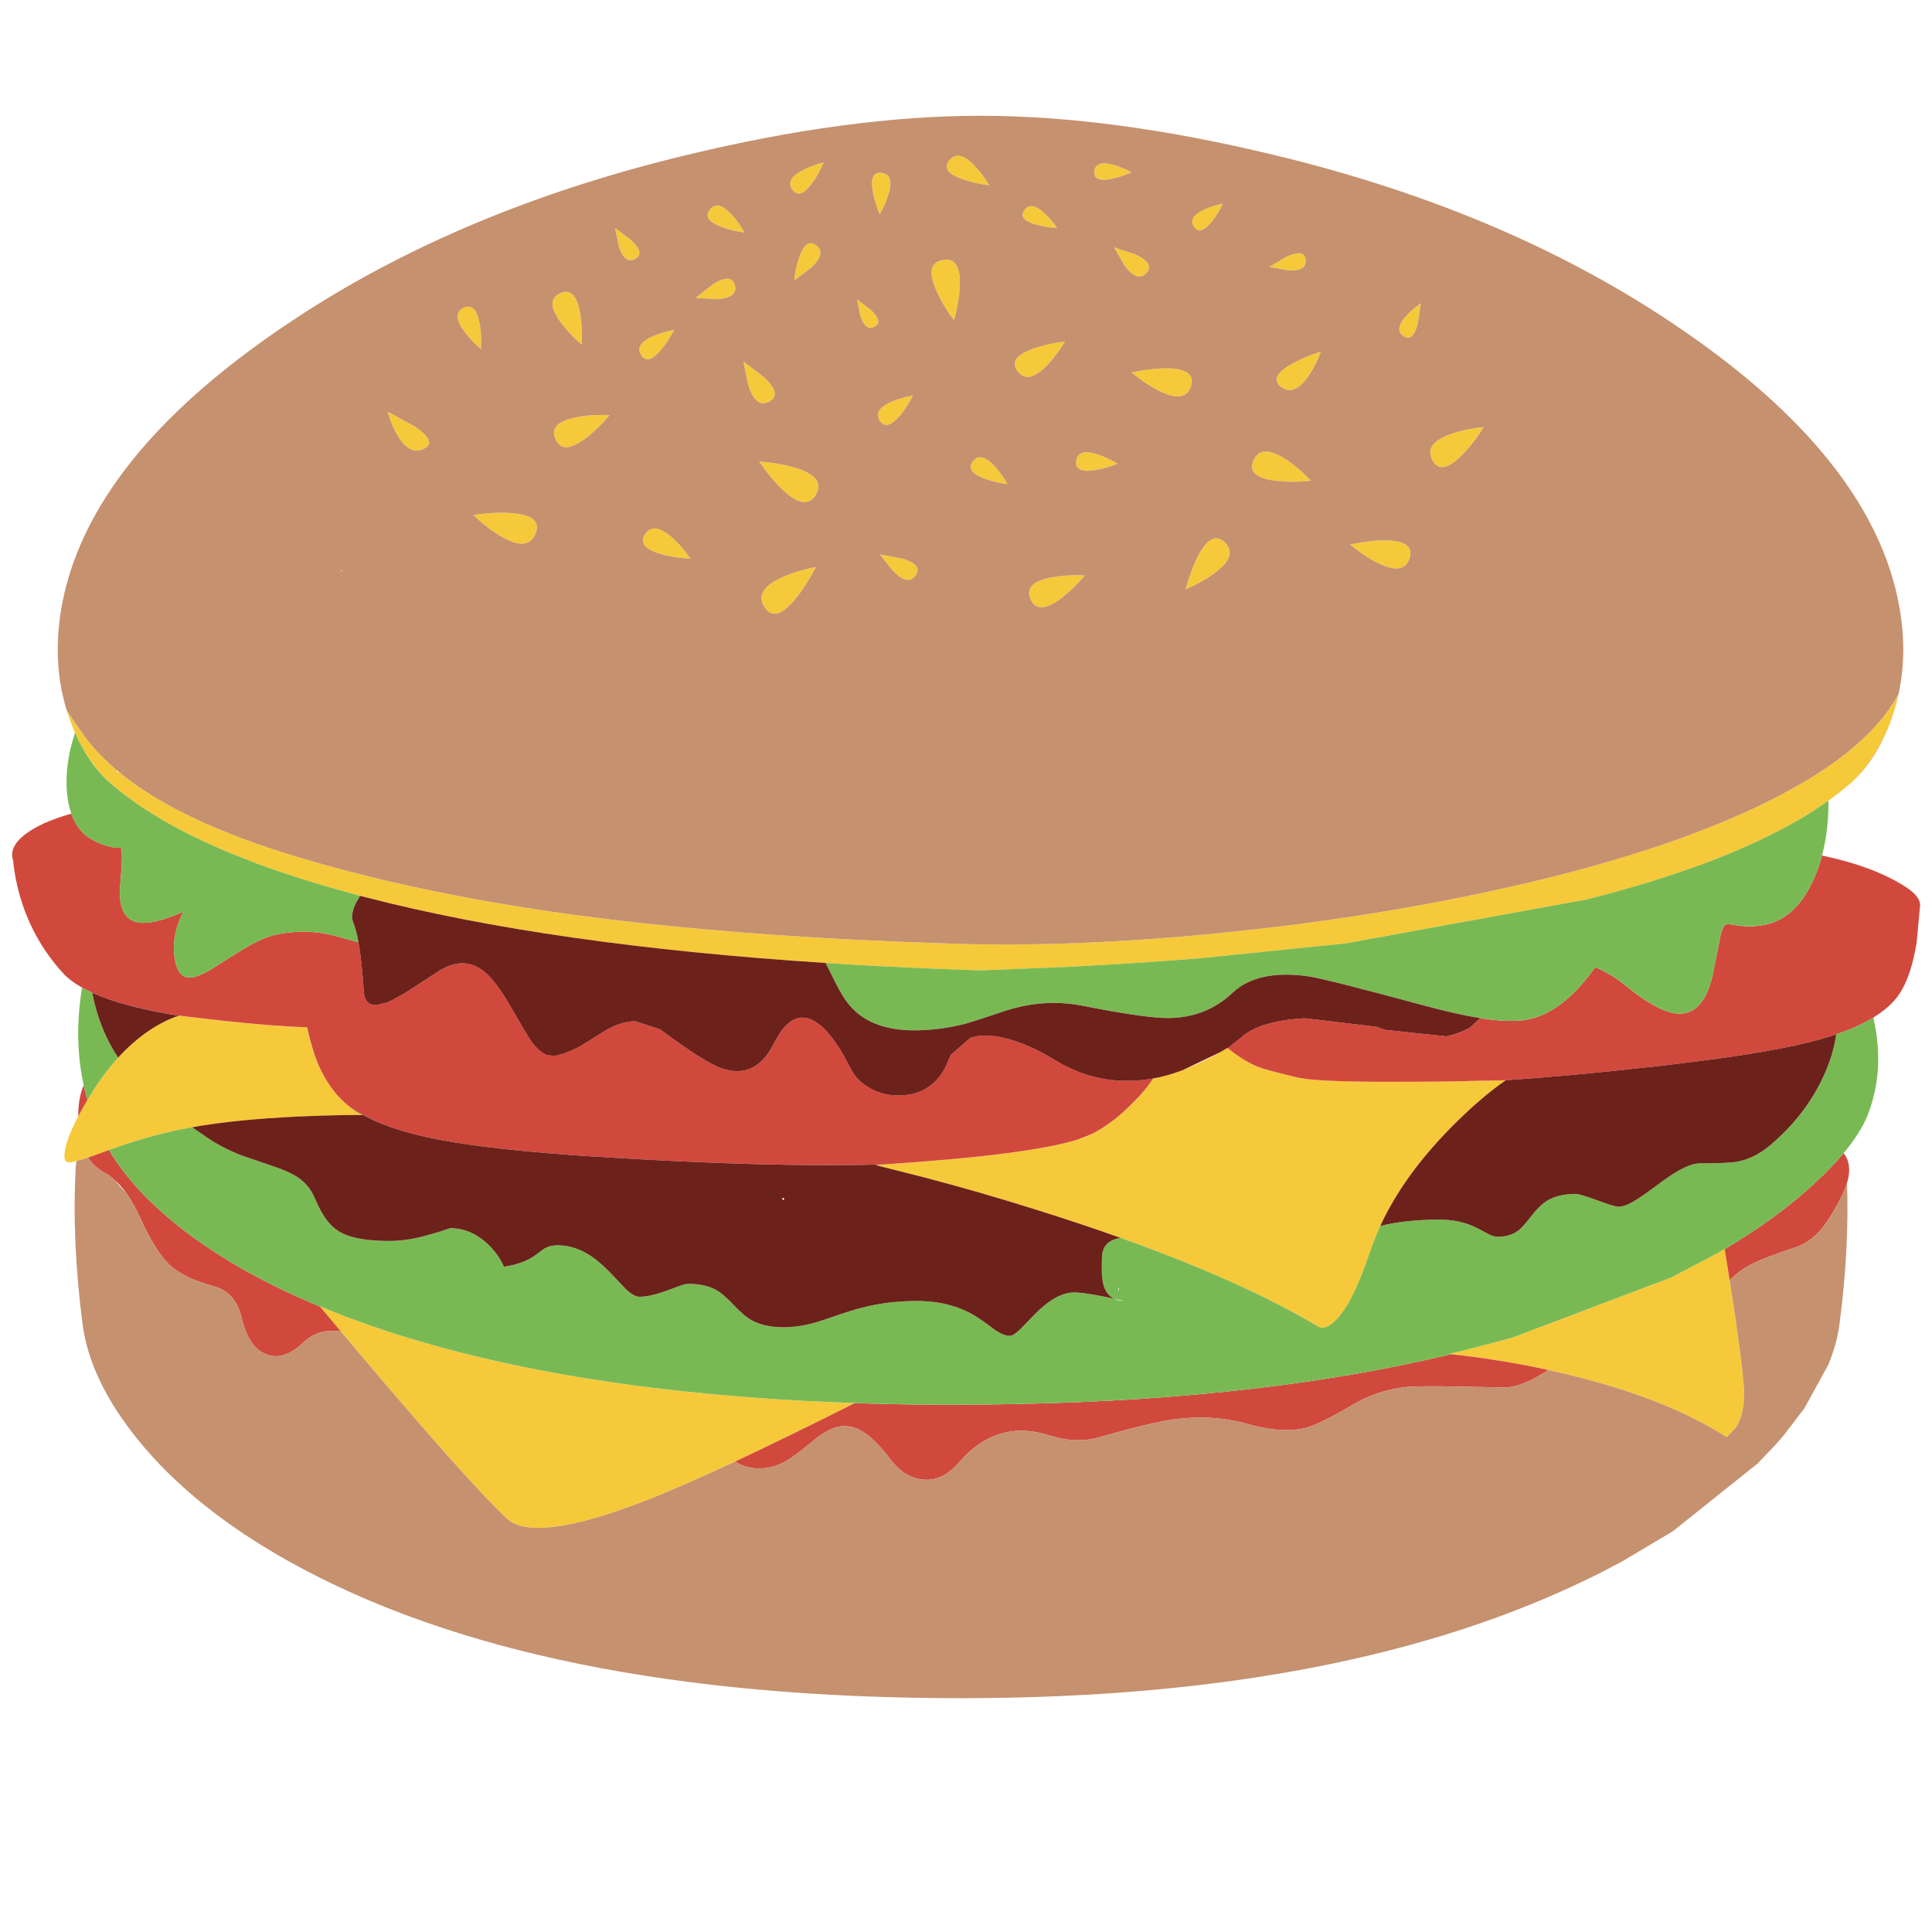 <?xml version="1.0" encoding="utf-8"?>
<!-- Generator: Adobe Illustrator 16.0.0, SVG Export Plug-In . SVG Version: 6.00 Build 0)  -->
<!DOCTYPE svg PUBLIC "-//W3C//DTD SVG 1.1//EN" "http://www.w3.org/Graphics/SVG/1.1/DTD/svg11.dtd">
<svg version="1.1" id="Layer_1" xmlns="http://www.w3.org/2000/svg" xmlns:xlink="http://www.w3.org/1999/xlink" x="0px" y="0px"
	 width="300px" height="300px" viewBox="0 0 300 300" enable-background="new 0 0 300 300" xml:space="preserve">
<g>
	<path fill-rule="evenodd" clip-rule="evenodd" fill="#F6C93A" d="M209.63,84.548l1.649-0.306c1.304-0.204,2.478-0.314,3.521-0.329
		c3.314-0.04,4.678,0.887,4.088,2.78c-0.597,1.877-2.32,2.081-5.171,0.612c-0.896-0.455-1.842-1.049-2.839-1.779L209.63,84.548z
		 M198.38,74.688c-3.299-0.338-4.543-1.406-3.734-3.204c0.793-1.807,2.525-1.823,5.194-0.047c1.32,0.896,2.564,1.967,3.735,3.216
		C201.77,74.841,200.037,74.854,198.38,74.688z M198.934,60.081c-1.367-1.044-0.75-2.27,1.849-3.675
		c1.305-0.699,2.741-1.3,4.312-1.803c-0.471,1.335-1.087,2.561-1.849,3.676C201.753,60.524,200.315,61.125,198.934,60.081z
		 M222.412,71.437c-0.935-1.744,0.113-3.122,3.145-4.135c1.531-0.503,3.146-0.833,4.843-0.99c-0.951,1.555-2.007,2.933-3.17,4.135
		C224.944,72.858,223.338,73.188,222.412,71.437z M220.173,50.221c-0.503,1.971-1.252,2.627-2.249,1.967
		c-0.998-0.683-0.845-1.735,0.459-3.157c0.652-0.715,1.401-1.367,2.25-1.956L220.173,50.221z M200.005,41.974l-2.921-0.53
		l2.733-1.603c1.845-0.84,2.819-0.664,2.921,0.53C202.856,41.558,201.945,42.092,200.005,41.974z M237.69,88.613v0.083h-0.142
		C237.597,88.664,237.644,88.636,237.69,88.613z M185.881,86.622c1.484-2.977,2.93-3.77,4.335-2.38
		c1.107,1.084,0.975,2.325-0.4,3.722c-0.243,0.236-0.522,0.48-0.837,0.731c-0.172,0.149-0.36,0.294-0.564,0.436
		c-0.81,0.573-1.771,1.147-2.887,1.72l-1.425,0.66c0.117-0.44,0.278-0.978,0.482-1.614c0.133-0.417,0.275-0.817,0.424-1.202
		c0.204-0.566,0.417-1.088,0.637-1.567C185.724,86.948,185.803,86.779,185.881,86.622z M160.047,93.101
		c-0.008-0.016-0.017-0.036-0.024-0.06c-0.762-1.759,0.413-2.901,3.523-3.428c1.57-0.267,3.208-0.353,4.912-0.259
		c-1.1,1.32-2.273,2.462-3.522,3.428c-0.204,0.158-0.4,0.303-0.59,0.437C162.194,94.703,160.762,94.663,160.047,93.101z
		 M170.153,72.98c-2.229,0.377-3.242-0.103-3.039-1.438c0.205-1.335,1.336-1.657,3.394-0.967c1.036,0.354,2.05,0.829,3.039,1.426
		C172.4,72.466,171.27,72.791,170.153,72.98z M177.352,57.524c1.305-0.205,2.467-0.314,3.486-0.33
		c3.339-0.04,4.706,0.887,4.101,2.78c-0.605,1.877-2.321,2.081-5.148,0.613c-0.895-0.456-1.849-1.049-2.862-1.779l-1.237-0.966
		L177.352,57.524z M142.471,88.695c-0.032,0.204-0.13,0.424-0.295,0.659c-0.762,1.1-1.917,0.884-3.463-0.647l-2.097-2.615
		l3.475,0.635C141.818,87.23,142.612,87.886,142.471,88.695z M126.708,88.059l-0.872,1.555c-0.722,1.233-1.429,2.282-2.12,3.146
		c-2.223,2.788-3.9,3.287-5.03,1.496c-1.131-1.791-0.134-3.361,2.992-4.713c0.746-0.321,1.524-0.604,2.332-0.847
		C124.883,88.435,125.782,88.224,126.708,88.059z M117.874,71.661l1.731,0.177c1.367,0.173,2.577,0.413,3.628,0.719
		c3.377,0.974,4.536,2.384,3.475,4.229c-1.052,1.846-2.842,1.543-5.371-0.907c-0.786-0.762-1.599-1.693-2.438-2.792L117.874,71.661z
		 M118.663,58.584c1.893,1.791,2.156,3.051,0.79,3.782c-1.367,0.738-2.447-0.083-3.24-2.462l-0.79-3.782L118.663,58.584z
		 M153.025,74.37c-2.128-0.753-2.78-1.664-1.955-2.733c0.824-1.061,1.968-0.789,3.428,0.813c0.738,0.809,1.395,1.721,1.968,2.733
		C155.232,75.019,154.086,74.747,153.025,74.37z M138.524,62.342c1.014-0.408,2.093-0.714,3.24-0.918
		c-0.558,1.099-1.194,2.089-1.909,2.969c-1.429,1.743-2.508,2.054-3.239,0.93C135.894,64.192,136.529,63.199,138.524,62.342z
		 M149.021,44.731c-0.094,1.625-0.385,3.295-0.872,5.006c-1.076-1.405-1.955-2.858-2.638-4.359c-1.383-2.976-1.1-4.645,0.847-5.006
		C148.33,39.987,149.216,41.44,149.021,44.731z M133.6,49.055l-0.531-2.569l2.204,1.673c1.272,1.217,1.449,2.073,0.53,2.568
		C134.876,51.23,134.142,50.672,133.6,49.055z M126.732,38.075c1.083,0.794,0.841,1.944-0.73,3.452l-2.674,2.026
		c0.126-1.225,0.366-2.375,0.719-3.451C124.753,37.957,125.648,37.282,126.732,38.075z M123.057,29.476
		c-0.809-1.092-0.244-2.124,1.697-3.098c0.966-0.487,2.014-0.872,3.146-1.155c-0.48,1.146-1.045,2.176-1.697,3.087
		C124.898,30.155,123.85,30.543,123.057,29.476z M151.377,25.776c0.84,0.88,1.582,1.877,2.226,2.992
		c-1.413-0.172-2.732-0.467-3.958-0.884c-2.45-0.801-3.192-1.798-2.227-2.992C148.376,23.707,149.695,24.001,151.377,25.776z
		 M135.556,29.899c-0.424-2.222,0.031-3.243,1.367-3.063c1.335,0.188,1.68,1.315,1.037,3.381c-0.323,1.044-0.777,2.065-1.367,3.063
		C136.121,32.134,135.775,31.007,135.556,29.899z M178.012,42.411c-0.911,0.989-2.026,0.616-3.346-1.12l-1.696-2.897l3.346,1.119
		C178.365,40.462,178.931,41.429,178.012,42.411z M188.237,34.317c-1.249,1.594-2.195,1.885-2.84,0.871
		c-0.659-0.989-0.102-1.885,1.673-2.686c0.88-0.393,1.826-0.691,2.84-0.895C189.431,32.605,188.873,33.508,188.237,34.317z
		 M160.706,54.049c1.445-0.487,3-0.833,4.666-1.037c-0.778,1.351-1.674,2.556-2.687,3.616c-2.01,2.128-3.565,2.474-4.665,1.037
		C156.905,56.236,157.801,55.031,160.706,54.049z M161.001,34.907c-1.972-0.511-2.619-1.265-1.943-2.263
		c0.676-0.997,1.724-0.836,3.145,0.483c0.723,0.66,1.37,1.418,1.944,2.273C163.031,35.338,161.982,35.173,161.001,34.907z
		 M169.93,26.589c0.15-1.186,1.155-1.516,3.017-0.989c0.942,0.283,1.856,0.671,2.744,1.166c-1.013,0.456-2.014,0.785-3.003,0.989
		C170.707,28.164,169.789,27.775,169.93,26.589z M188.756,144.946c4.075-0.4,8.088-0.849,12.039-1.343
		c11.355-1.453,22.241-3.337,32.654-5.655c5.09-1.13,9.896-2.332,14.419-3.604c6.197-1.751,11.863-3.632,16.999-5.643
		c2.584-1.013,5.034-2.057,7.351-3.133c3.229-1.516,6.146-3.067,8.753-4.653c0.448-0.268,0.884-0.542,1.309-0.825
		c0.094-0.055,0.191-0.117,0.294-0.188h0.2v-0.118c5.725-3.77,9.727-7.766,12.004-11.992c-0.651,3.047-1.703,5.851-3.157,8.411
		c-1.279,2.247-2.729,4.073-4.346,5.479c-0.193,0.168-0.388,0.336-0.584,0.505c-0.863,0.723-1.785,1.434-2.762,2.133
		c-0.86,0.614-1.761,1.219-2.704,1.814c-0.316,0.197-0.637,0.393-0.96,0.589v0.011c-3.613,2.183-7.818,4.241-12.617,6.172
		c-4.578,1.847-9.694,3.57-15.35,5.172c-1.924,0.55-3.896,1.081-5.913,1.591l-37.12,6.768c-0.11,0.013-0.221,0.027-0.33,0.041
		c-0.083,0.011-0.168,0.022-0.253,0.036l-22.4,2.292c-0.317,0.025-0.636,0.05-0.954,0.076h-0.012
		c-5.745,0.457-11.691,0.847-17.841,1.167c-0.41,0.019-0.819,0.039-1.231,0.059c-0.285,0.015-0.57,0.03-0.854,0.047l-13.152,0.53
		c-0.486-0.016-0.967-0.031-1.438-0.047c-4.979-0.173-9.833-0.38-14.56-0.624c-0.085-0.005-0.17-0.009-0.253-0.012
		c-0.083-0.005-0.165-0.01-0.248-0.013c-2.546-0.144-5.053-0.297-7.522-0.458h-0.011c-28.481-1.844-52.277-5.244-71.389-10.196
		c-0.303-0.082-0.605-0.162-0.908-0.242c-0.306-0.086-0.612-0.169-0.918-0.248c-0.12-0.032-0.24-0.063-0.36-0.094
		c-0.815-0.218-1.622-0.441-2.42-0.671c-3.935-1.117-7.611-2.289-11.026-3.516c-0.483-0.181-0.963-0.359-1.438-0.536
		c-1.083-0.409-2.14-0.82-3.169-1.237c-0.974-0.393-1.92-0.79-2.839-1.19c-3.047-1.336-5.824-2.729-8.329-4.182
		c-0.261-0.152-0.52-0.303-0.777-0.454c-1.798-1.075-3.453-2.178-4.965-3.31c-0.027-0.02-0.055-0.039-0.083-0.059
		c-0.027-0.023-0.055-0.044-0.082-0.065c-0.057-0.043-0.114-0.086-0.171-0.129c-0.368-0.281-0.727-0.563-1.078-0.849
		c-0.346-0.291-0.686-0.582-1.019-0.871c-1.375-1.194-2.647-2.714-3.817-4.56c-0.149-0.236-0.291-0.471-0.424-0.707
		c-0.487-0.847-0.931-1.731-1.331-2.65c-0.361-0.793-0.683-1.609-0.966-2.45c-0.094-0.244-0.181-0.49-0.259-0.742
		c-0.023-0.086-0.051-0.173-0.083-0.259l0.012,0.012c0.652,0.958,1.201,1.763,1.649,2.415c0.573,0.833,0.982,1.418,1.226,1.756
		c0.055,0.078,0.102,0.141,0.141,0.188c1.359,1.736,2.945,3.377,4.759,4.924v0.294h0.377c0.196,0.165,0.396,0.33,0.601,0.495
		c0.722,0.573,1.488,1.138,2.297,1.696c1.445,0.998,3.02,1.971,4.724,2.922c3.314,1.823,7.116,3.541,11.403,5.159
		c1.422,0.535,2.89,1.053,4.406,1.556c1.626,0.542,3.314,1.072,5.065,1.59c3.927,1.162,8.011,2.25,12.252,3.264
		c9.267,2.206,19.257,4.036,29.968,5.489c12.622,1.705,26.833,2.973,42.633,3.805c0.848,0.04,1.704,0.079,2.569,0.118
		c4.492,0.22,9.114,0.404,13.865,0.554c12.023,0.376,25.473-0.15,40.347-1.579C188.688,144.962,188.724,144.953,188.756,144.946z
		 M135.909,180.899c0.495-0.031,0.981-0.063,1.46-0.094c14.976-0.982,24.99-2.274,30.04-3.876c0.935-0.291,1.696-0.598,2.286-0.92
		c0.086-0.039,0.169-0.077,0.246-0.117c1.368-0.762,2.695-1.685,3.982-2.769c0.911-0.77,1.803-1.621,2.674-2.556
		c0.094-0.103,0.185-0.205,0.271-0.307c0.926-1.036,1.66-1.967,2.202-2.792c0-0.008,0.004-0.016,0.013-0.023
		c0.298-0.047,0.601-0.103,0.907-0.165l0.777-0.188c0.935-0.235,1.928-0.558,2.98-0.966c0.966-0.385,1.986-0.837,3.063-1.355
		c0.99-0.486,1.886-0.954,2.686-1.4c0.385-0.221,0.751-0.438,1.096-0.649c0.016,0.017,0.036,0.032,0.059,0.047
		c1.783,1.423,3.401,2.404,4.854,2.945c0.737,0.291,2.693,0.816,5.866,1.579c0.141,0.031,0.302,0.063,0.482,0.095
		c0.306,0.047,0.617,0.094,0.931,0.141c0.26,0.032,0.527,0.063,0.802,0.095c3.07,0.291,8.391,0.408,15.962,0.353
		c2.813-0.007,5.553-0.039,8.223-0.094c0.017-0.008,0.027-0.016,0.035-0.022l5.925-0.118l0.096-0.012l-0.006,0.006
		c-2.623,1.805-5.479,4.273-8.57,7.403c-4.885,4.963-8.526,10.037-10.921,15.22c-0.62,1.352-1.158,2.706-1.613,4.064
		c-1.94,5.796-3.864,9.46-5.772,10.99c-0.942,0.778-1.696,0.967-2.262,0.566c-7.886-4.696-18.118-9.286-30.7-13.771
		c-4.114-1.469-8.485-2.925-13.111-4.37c-5.866-1.854-11.78-3.558-17.741-5.113L135.909,180.899z M60.539,65.052l-0.354-1.143
		l4.158,2.274c2.482,1.641,2.96,2.815,1.437,3.522c-1.523,0.699-2.91-0.059-4.158-2.273C61.222,66.741,60.86,65.948,60.539,65.052z
		 M72.166,51.563c-1.43-1.893-1.488-3.145-0.177-3.758c1.303-0.613,2.148,0.267,2.533,2.638c0.188,1.187,0.244,2.439,0.165,3.758
		C73.721,53.386,72.881,52.506,72.166,51.563z M107.966,46.263l2.792-2.156c1.932-1.178,3.056-1.111,3.369,0.2
		c0.306,1.304-0.632,2.022-2.815,2.156L107.966,46.263z M101.475,52.164c0.997-0.424,2.069-0.742,3.216-0.954
		c-0.558,1.1-1.198,2.089-1.92,2.969c-1.421,1.767-2.493,2.084-3.215,0.954C98.84,54.002,99.48,53.013,101.475,52.164z
		 M113.656,33.363c0.738,0.809,1.387,1.72,1.944,2.733c-1.218-0.165-2.361-0.437-3.429-0.813c-2.12-0.754-2.768-1.665-1.943-2.733
		C111.052,31.498,112.195,31.769,113.656,33.363z M87.198,50.221c-1.791-2.349-1.873-3.907-0.248-4.677
		c1.625-0.77,2.682,0.331,3.168,3.299c0.236,1.477,0.306,3.031,0.212,4.665C89.122,52.494,88.077,51.399,87.198,50.221z
		 M96.103,38.299l-0.601-2.921l2.509,1.908c1.468,1.374,1.669,2.348,0.601,2.921C97.56,40.781,96.724,40.145,96.103,38.299z
		 M267.801,193.951v0.006c0.275,1.726,0.538,3.354,0.789,4.884c1.257,8.073,1.983,13.566,2.18,16.48
		c0.188,2.576-0.192,4.656-1.143,6.244l-1.484,1.602c-6.243-4.006-14.396-7.229-24.456-9.672c-0.117-0.039-0.239-0.07-0.365-0.095
		c-0.063-0.016-0.126-0.03-0.188-0.047c-0.904-0.211-1.812-0.419-2.722-0.624c-4.979-1.084-10.01-1.9-15.091-2.45
		c-0.11-0.016-0.216-0.027-0.318-0.036c0.503-0.117,1.01-0.235,1.521-0.353l3.876-1.001c0.148-0.048,0.293-0.091,0.436-0.13
		c0.008,0,0.015,0.004,0.022,0.012c1.344-0.361,2.671-0.715,3.981-1.061l24.704-9.354l7.187-3.781
		c0.07-0.047,0.141-0.086,0.212-0.118c0-0.016,0-0.027,0-0.035L267.801,193.951z M53.164,88.695h-0.259v-0.201
		C52.991,88.558,53.078,88.625,53.164,88.695z M102.853,86.092c-2.709-0.715-3.604-1.764-2.686-3.146
		c0.927-1.375,2.38-1.155,4.359,0.659c0.982,0.912,1.877,1.959,2.686,3.146C105.673,86.681,104.22,86.46,102.853,86.092z
		 M89.766,64.746c1.571-0.283,3.204-0.376,4.901-0.283l-1.049,1.166c-0.864,0.911-1.688,1.673-2.474,2.286
		c-2.504,1.939-4.139,2.026-4.901,0.259C85.482,66.422,86.655,65.28,89.766,64.746z M73.461,79.954l1.779-0.201
		c1.421-0.133,2.69-0.169,3.805-0.105c3.55,0.188,4.92,1.264,4.111,3.227c-0.785,1.956-2.639,2.055-5.56,0.295
		c-0.911-0.542-1.874-1.241-2.887-2.097L73.461,79.954z M27.778,157.716l6.998,0.813c5.325,0.565,9.632,0.899,12.922,1.001
		l0.071,0.318c0.047,0.22,0.098,0.444,0.153,0.672l0.13,0.647c0.227,0.989,0.522,1.952,0.883,2.886
		c0.118,0.322,0.24,0.646,0.366,0.967c0.918,2.151,2.033,3.938,3.345,5.36c0.016,0,0.028,0,0.035,0
		c0.259,0.282,0.526,0.553,0.802,0.812c0.133,0.118,0.271,0.236,0.412,0.354c0.747,0.629,1.559,1.162,2.438,1.602
		c-2.474-0.016-5.446,0.047-8.917,0.189c-1.288,0.047-2.549,0.109-3.782,0.188c-5.262,0.315-9.86,0.82-13.794,1.521
		c-0.016,0-0.028,0-0.035,0c-2.026,0.346-4.127,0.82-6.303,1.425c-2.121,0.582-4.312,1.28-6.573,2.097
		c-0.291,0.11-0.581,0.216-0.872,0.318c-0.903,0.338-1.7,0.624-2.391,0.86c-0.715,0.235-1.312,0.415-1.791,0.541
		c-0.88,0.229-1.386,0.268-1.52,0.118c-0.337-0.173-0.432-0.73-0.283-1.673c0.189-1.319,0.88-3.11,2.073-5.372
		c0.417-0.793,0.896-1.645,1.438-2.557c0.133-0.228,0.274-0.462,0.423-0.706c1.155-1.908,2.396-3.632,3.723-5.172
		c0.204-0.235,0.408-0.467,0.612-0.694c0.691-0.754,1.402-1.457,2.132-2.109c0.73-0.651,1.472-1.244,2.226-1.778
		c1.65-1.171,3.334-2.046,5.054-2.627C27.762,157.716,27.77,157.716,27.778,157.716z M114.151,226.948
		c-5.709,2.662-10.355,4.688-13.937,6.079c-11.56,4.477-18.746,5.391-21.558,2.744c-4.477-4.257-13.053-13.932-25.728-29.026
		c-1.053-1.248-2.132-2.537-3.24-3.864c-0.024-0.03-0.047-0.055-0.071-0.07c2.278,0.966,4.728,1.908,7.351,2.827
		c18.44,6.503,41.097,10.469,67.972,11.897v-0.011c0.189,0.008,0.373,0.02,0.554,0.035c2.419,0.118,4.603,0.212,6.549,0.282
		c0.229,0.008,0.456,0.017,0.684,0.023c-0.008,0.008-0.016,0.012-0.024,0.012C125.613,221.451,119.428,224.475,114.151,226.948z"/>
	<path fill-rule="evenodd" clip-rule="evenodd" fill="#D1493D" d="M13.583,170.803c-0.542,0.912-1.021,1.764-1.438,2.557
		c0-1.932,0.283-3.55,0.849-4.853C13.159,169.284,13.355,170.05,13.583,170.803z M139.49,170.097c0.023,0,0.047,0,0.07,0
		c3.746-0.039,6.322-1.869,7.728-5.489c0-0.016,0.007-0.031,0.024-0.048c0-0.016,0.004-0.03,0.011-0.047l0.13-0.307
		c0.032-0.062,0.062-0.121,0.094-0.176c0.04-0.095,0.083-0.181,0.13-0.26l2.981-2.614c0.094-0.032,0.188-0.063,0.282-0.096
		c0.095-0.022,0.196-0.047,0.307-0.069c0.102-0.032,0.208-0.056,0.317-0.071c0.268-0.055,0.546-0.091,0.837-0.105
		c0.958-0.071,2.025,0.019,3.204,0.271c1.352,0.291,2.749,0.754,4.193,1.39c1.313,0.573,2.654,1.285,4.03,2.133
		c0.022,0.016,0.043,0.027,0.059,0.035c0.022,0.008,0.043,0.02,0.059,0.035c0.078,0.047,0.165,0.099,0.259,0.153
		c0.056,0.031,0.118,0.066,0.188,0.105c0.016,0.017,0.031,0.028,0.048,0.036c0.242,0.141,0.486,0.278,0.729,0.412
		c0.016,0,0.032,0.008,0.048,0.023c0.023,0.009,0.043,0.016,0.059,0.023s0.031,0.016,0.047,0.023s0.031,0.017,0.048,0.023
		c0.016,0.008,0.03,0.016,0.047,0.023c0.016,0.009,0.034,0.017,0.059,0.024c0.016,0.007,0.031,0.019,0.047,0.035
		c0.016,0,0.031,0.008,0.047,0.023c0.017,0,0.032,0.008,0.047,0.023c0.017,0.008,0.036,0.016,0.06,0.023
		c0.016,0.009,0.031,0.016,0.047,0.023s0.032,0.016,0.048,0.024c0.015,0.008,0.031,0.016,0.047,0.022
		c0.015,0.008,0.035,0.017,0.059,0.024c3.966,1.947,8.27,2.544,12.911,1.791c0.095-0.017,0.188-0.032,0.282-0.048
		c-0.542,0.825-1.276,1.756-2.202,2.792c-0.919,0.989-1.9,1.943-2.945,2.862c-1.287,1.084-2.614,2.007-3.982,2.769
		c-0.761,0.361-1.605,0.707-2.532,1.037c-5.05,1.602-15.063,2.894-30.04,3.876c-5.309,0.148-11.133,0.156-17.47,0.022
		c-0.636-0.015-1.276-0.027-1.92-0.035c-7.884-0.203-16.539-0.608-25.963-1.213c-0.628-0.039-1.246-0.079-1.85-0.118
		c-0.652-0.055-1.292-0.102-1.92-0.141c-9.589-0.708-16.917-1.622-21.981-2.745c-2.356-0.511-4.465-1.12-6.326-1.826
		c-0.597-0.22-1.17-0.452-1.72-0.694c-1.673-0.755-3.113-1.592-4.323-2.51c-0.141-0.118-0.278-0.236-0.412-0.354
		c-0.276-0.259-0.542-0.529-0.802-0.812c-0.007,0-0.019,0-0.035,0c-1.312-1.422-2.427-3.209-3.345-5.36
		c-0.126-0.321-0.248-0.645-0.366-0.967c-0.377-1.075-0.714-2.253-1.013-3.533c-0.056-0.228-0.106-0.452-0.153-0.672l-0.047-0.259
		c0-0.008-0.004-0.008-0.013,0l-0.012-0.06c-3.291-0.102-7.598-0.436-12.922-1.001l-6.998-0.813c-0.008,0-0.016,0-0.023,0
		c-5.757-0.928-10.237-2.117-13.441-3.569c-0.565-0.259-1.088-0.522-1.567-0.79c-1.241-0.69-2.227-1.438-2.957-2.237
		c-3.275-3.589-5.553-7.749-6.833-12.476c-0.4-1.492-0.687-2.945-0.86-4.358l-0.035-0.589c-0.502-1.375,0.066-2.718,1.708-4.029
		c1.634-1.296,4.068-2.404,7.304-3.322c0.683,1.963,1.842,3.353,3.476,4.171c1.594,0.815,2.98,1.193,4.158,1.13
		c0.314,0.188,0.307,2.026-0.023,5.513c-0.243,2.474,0.099,4.201,1.025,5.183c0.448,0.479,1.041,0.778,1.779,0.895
		c0.526,0.094,1.154,0.086,1.885-0.023c1.272-0.189,2.859-0.683,4.759-1.484c0.118-0.055,0.236-0.102,0.353-0.141
		c-0.432,0.832-0.773,1.661-1.025,2.485c-0.416,1.429-0.55,2.842-0.4,4.241c0.235,2.082,0.875,3.228,1.92,3.439
		c0.841,0.189,2.113-0.224,3.817-1.235c2.144-1.383,3.813-2.431,5.006-3.146c0.888-0.542,1.728-0.993,2.521-1.355
		c1.076-0.494,2.054-0.821,2.934-0.978c2.937-0.526,5.689-0.475,8.258,0.154c1.28,0.33,2.666,0.707,4.158,1.13
		c0.346,1.948,0.62,4.512,0.825,7.693v0.012c0.11,1.453,0.809,2.125,2.097,2.015l1.556-0.401l0.124-0.053
		c0.042-0.02,0.087-0.036,0.135-0.053c0.044-0.024,0.089-0.048,0.135-0.071l0.088-0.034l2.155-1.167l4.56-2.957
		c0.118-0.078,0.24-0.161,0.366-0.247c2.646-1.806,5.018-1.963,7.115-0.472c1.39,0.967,2.969,3.024,4.736,6.174
		c1.209,2.127,2.104,3.636,2.686,4.523c0,0.016,0.007,0.031,0.024,0.047c0.023,0.031,0.042,0.063,0.059,0.095
		c0.148,0.228,0.274,0.407,0.377,0.542c0.408,0.525,0.816,0.95,1.225,1.271c0.385,0.299,0.766,0.507,1.143,0.625l1.107,0.082
		c0.008,0,0.021,0,0.036,0l1.19-0.306c0.032-0.008,0.066-0.021,0.105-0.036c0.77-0.259,1.603-0.628,2.498-1.107
		c0.133-0.069,0.267-0.145,0.4-0.224c0.059-0.039,0.12-0.078,0.182-0.118l3.529-2.202c0.015-0.009,0.032-0.016,0.047-0.023
		c0.047-0.024,0.094-0.051,0.141-0.083c1.532-0.849,2.98-1.272,4.347-1.272l3.793,1.237c0.079,0.047,0.156,0.103,0.235,0.165
		c3.377,2.497,5.977,4.232,7.799,5.207c0.086,0.039,0.169,0.078,0.248,0.118c0.541,0.282,1.008,0.49,1.402,0.623
		c0.016,0,0.031,0,0.047,0c0.008,0.008,0.02,0.013,0.035,0.013c1.995,0.651,3.728,0.482,5.196-0.507l0.071-0.047
		c0.023-0.017,0.047-0.031,0.07-0.047c1.013-0.73,1.901-1.854,2.663-3.369c0.086-0.173,0.169-0.334,0.247-0.483
		c1.257-2.324,2.639-3.483,4.148-3.476c0.604,0,1.232,0.188,1.885,0.565c0.086,0.056,0.176,0.114,0.271,0.177
		c1.618,1.061,3.255,3.188,4.912,6.386c0.134,0.251,0.271,0.514,0.413,0.788c0.652,1.305,1.685,2.337,3.098,3.099
		c0.157,0.087,0.314,0.169,0.471,0.248c1.115,0.525,2.309,0.801,3.581,0.824c0.024,0,0.047,0,0.071,0
		C139.369,170.097,139.427,170.097,139.49,170.097z M190.781,162.675l1.885-1.531c1.241-1.139,3.056-1.96,5.443-2.462
		c1.319-0.291,2.823-0.479,4.511-0.566h0.013l11.12,1.32c0.212,0.078,0.421,0.157,0.625,0.235c0.235,0.087,0.471,0.169,0.706,0.248
		l9.495,1.001c1.272-0.26,2.485-0.699,3.641-1.319l1.637-1.508c2.977,0.471,5.32,0.562,7.032,0.271
		c2.703-0.447,5.321-1.971,7.857-4.57c0.786-0.817,1.567-1.739,2.345-2.769c0.22-0.29,0.437-0.573,0.647-0.848
		c1.705,0.753,3.205,1.656,4.501,2.709c0.047,0.039,0.094,0.082,0.142,0.13c3.29,2.67,5.897,4.119,7.821,4.347
		c2.906,0.346,4.842-1.747,5.808-6.279c0.024-0.148,0.052-0.306,0.083-0.471c0.432-2.215,0.747-3.786,0.942-4.712
		c0.071-0.393,0.126-0.668,0.165-0.825c0.251-0.965,0.565-1.492,0.942-1.579c0.086-0.023,0.707,0.051,1.86,0.225
		c1.226,0.188,2.53,0.156,3.912-0.095c3.526-0.674,6.204-3.294,8.034-7.857c0.377-0.942,0.703-1.916,0.978-2.921
		c5.403,1.132,9.754,2.769,13.052,4.913c1.666,1.083,2.376,2.16,2.133,3.228l-0.494,5.371c-0.691,4.225-1.862,7.242-3.511,9.047
		c-0.849,0.935-1.92,1.803-3.217,2.604c-1.586,0.975-3.502,1.842-5.748,2.604c-0.77,0.26-1.582,0.511-2.438,0.755
		c-4.768,1.342-11.985,2.591-21.652,3.745c-1.265,0.149-2.514,0.299-3.746,0.448c-0.543,0.055-1.084,0.113-1.626,0.177
		c-7.976,0.892-15.262,1.557-21.857,1.997l0.006-0.006l-0.096,0.012l-5.925,0.118c-0.008,0.007-0.019,0.015-0.035,0.022
		c-2.67,0.055-5.41,0.087-8.223,0.094c-7.571,0.056-12.892-0.062-15.962-0.353c-0.274-0.032-0.542-0.063-0.802-0.095
		c-0.313-0.047-0.625-0.094-0.931-0.141c-0.181-0.031-0.342-0.063-0.482-0.095c-3.173-0.763-5.129-1.288-5.866-1.579
		c-1.453-0.541-3.071-1.522-4.854-2.945C190.691,162.738,190.734,162.707,190.781,162.675z M16.28,182.137
		c-1.076-0.598-1.948-1.395-2.615-2.392c0.691-0.236,1.488-0.522,2.391-0.86c0.291-0.103,0.581-0.208,0.872-0.318
		c2.537,4.288,6.416,8.451,11.639,12.488c5.772,4.437,12.813,8.379,21.123,11.826c1.107,1.327,2.187,2.616,3.24,3.864
		c-2.333-0.338-4.276,0.239-5.832,1.731c-2.034,1.932-3.954,2.541-5.76,1.826c-1.83-0.707-3.11-2.619-3.84-5.736
		c-0.566-2.42-1.83-3.975-3.793-4.665c-1.256-0.377-2.261-0.699-3.016-0.967c-1.351-0.487-2.58-1.139-3.687-1.955
		c-1.665-1.226-3.381-3.79-5.148-7.692c-0.683-1.524-1.41-2.831-2.179-3.924c-0.597-0.848-1.217-1.558-1.862-2.132
		C17.317,182.784,16.806,182.419,16.28,182.137z M234.274,215.416c-0.299,0.039-2.749,0.008-7.352-0.095
		c-4.477-0.11-7.448-0.078-8.918,0.095c-2.771,0.338-5.418,1.24-7.938,2.709c-3.448,2.034-5.867,3.229-7.257,3.581
		c-2.435,0.637-5.522,0.428-9.26-0.625c-3.629-1.028-7.548-1.229-11.757-0.601c-2.229,0.322-5.905,1.218-11.026,2.687
		c-2.435,0.715-5.03,0.628-7.786-0.26c-2.733-0.879-5.254-0.974-7.563-0.282c-2.333,0.691-4.445,2.12-6.339,4.288
		c-1.594,1.868-3.251,2.823-4.971,2.862c-2.247,0.07-4.202-0.998-5.868-3.204c-2.01-2.646-3.816-4.257-5.418-4.829
		c-1.257-0.441-2.505-0.386-3.747,0.164c-0.824,0.337-1.928,1.084-3.311,2.238c-1.594,1.304-2.76,2.176-3.498,2.615
		c-1.43,0.841-2.871,1.261-4.324,1.261c-1.453,0-2.716-0.357-3.792-1.072c5.277-2.474,11.462-5.497,18.554-9.071
		c8.34,0.283,17.058,0.322,26.152,0.118c25.179-0.542,47.334-3.114,66.465-7.716c5.081,0.55,10.111,1.366,15.091,2.45
		C238.04,214.309,235.995,215.204,234.274,215.416z M286.473,179.332c0.691,1.014,0.845,2.313,0.46,3.899
		c-0.04,0.149-0.083,0.299-0.13,0.448c-0.464,1.508-1.43,3.408-2.898,5.701c-1.24,1.956-2.765,3.33-4.57,4.123
		c-2.349,0.785-4.304,1.489-5.866,2.108c-1.885,0.777-3.409,1.736-4.572,2.874c-0.102,0.126-0.203,0.244-0.306,0.354
		c-0.251-1.53-0.514-3.158-0.789-4.884c5.355-3.158,9.978-6.533,13.865-10.125c1.799-1.664,3.335-3.251,4.606-4.759
		C286.343,179.152,286.41,179.238,286.473,179.332z"/>
	<path fill-rule="evenodd" clip-rule="evenodd" fill="#79B954" d="M152.236,150.683l13.152-0.53
		c0.293-0.008,0.586-0.021,0.878-0.035c0.404-0.021,0.807-0.044,1.208-0.07c6.149-0.32,12.096-0.71,17.841-1.167h0.012
		c0.318-0.026,0.637-0.051,0.954-0.076l22.4-2.292c0.093-0.013,0.185-0.024,0.277-0.036c0.102-0.012,0.203-0.026,0.306-0.041
		l37.12-6.768c2.018-0.51,3.989-1.041,5.913-1.591c5.655-1.602,10.771-3.325,15.35-5.172c4.799-1.932,9.004-3.989,12.617-6.172
		c0.325-0.198,0.646-0.397,0.96-0.601c0.943-0.595,1.844-1.2,2.704-1.814c0.016,3.079-0.318,5.921-1.002,8.528
		c-0.274,1.006-0.601,1.979-0.978,2.921c-1.83,4.563-4.508,7.183-8.034,7.857c-1.382,0.251-2.687,0.283-3.912,0.095
		c-1.153-0.174-1.774-0.248-1.86-0.225c-0.377,0.086-0.691,0.613-0.942,1.579c-0.039,0.157-0.094,0.433-0.165,0.825
		c-0.195,0.926-0.511,2.497-0.942,4.712c-0.031,0.165-0.059,0.322-0.083,0.471c-0.966,4.532-2.901,6.625-5.808,6.279
		c-1.924-0.228-4.531-1.677-7.821-4.347c-0.048-0.048-0.095-0.091-0.142-0.13c-1.296-1.053-2.796-1.956-4.501-2.709
		c-0.211,0.274-0.428,0.558-0.647,0.848c-0.777,1.029-1.559,1.951-2.345,2.769c-2.536,2.6-5.154,4.123-7.857,4.57
		c-1.712,0.291-4.056,0.2-7.032-0.271c-2.449-0.385-5.328-1.029-8.635-1.932c-10.17-2.75-16.146-4.261-17.93-4.535
		c-5.293-0.778-9.255,0.063-11.886,2.521c-2.687,2.544-5.941,3.855-9.767,3.935c-2.355,0.047-6.895-0.593-13.617-1.92
		c-4.053-0.794-8.18-0.476-12.381,0.954c-3.048,1.021-4.886,1.617-5.514,1.79c-2.333,0.629-4.74,0.985-7.221,1.072
		c-4.917,0.173-8.541-1.076-10.874-3.747c-0.801-0.926-1.606-2.217-2.415-3.875c-0.605-1.21-1.072-2.152-1.402-2.827
		c2.469,0.161,4.976,0.315,7.522,0.458c0.083,0.003,0.165,0.008,0.248,0.013c0.083,0.003,0.168,0.007,0.253,0.012
		c4.727,0.244,9.581,0.451,14.56,0.624C151.27,150.651,151.75,150.667,152.236,150.683z M173.982,192.208
		c12.582,4.485,22.814,9.075,30.7,13.771c0.565,0.4,1.319,0.212,2.262-0.566c1.908-1.53,3.832-5.194,5.772-10.99
		c0.455-1.358,0.993-2.713,1.613-4.064c2.639-0.651,5.729-0.978,9.271-0.978c2.129,0,4.064,0.444,5.808,1.331
		c0.434,0.22,1.002,0.521,1.709,0.907c0.565,0.282,1.057,0.424,1.473,0.424c1.296,0,2.388-0.349,3.275-1.048
		c0.415-0.33,1.087-1.093,2.014-2.285c0.825-1.061,1.622-1.822,2.391-2.286c1.155-0.69,2.616-1.036,4.383-1.036
		c0.456,0,1.579,0.33,3.369,0.989c1.783,0.667,2.878,1.001,3.287,1.001c0.698,0,1.614-0.354,2.744-1.06
		c0.574-0.346,1.669-1.116,3.287-2.309c1.453-1.085,2.6-1.854,3.44-2.309c1.264-0.708,2.352-1.061,3.263-1.061
		c2.852,0,4.764-0.087,5.736-0.26c1.744-0.33,3.381-1.131,4.913-2.403c3.691-3.07,6.491-6.644,8.399-10.72
		c1.036-2.223,1.72-4.438,2.05-6.645c2.246-0.762,4.162-1.629,5.748-2.604c1.241,5.356,0.963,10.371-0.836,15.044
		c-0.698,1.798-1.908,3.742-3.628,5.831c-0.055,0.063-0.106,0.126-0.153,0.188c-1.271,1.508-2.808,3.095-4.606,4.759
		c-3.888,3.592-8.51,6.967-13.865,10.125v-0.006l-0.859,0.472c0,0.008,0,0.02,0,0.035c-0.071,0.032-0.142,0.071-0.212,0.118
		l-7.187,3.781l-24.704,9.354c-1.311,0.346-2.638,0.699-3.981,1.061c-0.008-0.008-0.015-0.012-0.022-0.012
		c-0.143,0.039-0.287,0.082-0.436,0.13l-3.876,1.001c-0.511,0.117-1.018,0.235-1.521,0.353c0.103,0.009,0.208,0.021,0.318,0.036
		c-19.131,4.602-41.286,7.174-66.465,7.716c-9.094,0.204-17.812,0.165-26.152-0.118c0.008,0,0.016-0.004,0.024-0.012
		c-0.228-0.007-0.456-0.016-0.684-0.023c-1.947-0.07-4.13-0.164-6.549-0.282c-0.181-0.016-0.365-0.027-0.554-0.035v0.011
		c-26.875-1.429-49.532-5.395-67.972-11.897c-2.623-0.919-5.073-1.861-7.351-2.827c0.024,0.016,0.047,0.04,0.071,0.07
		c-8.309-3.447-15.35-7.39-21.123-11.826c-5.223-4.037-9.102-8.2-11.639-12.488c2.262-0.816,4.453-1.515,6.573-2.097
		c2.176-0.604,4.276-1.079,6.303-1.425c0.007,0,0.02,0,0.035,0c0.73,0.511,1.504,1.044,2.321,1.602
		c1.602,1.092,3.412,2.026,5.43,2.804c0.126,0.047,1.736,0.597,4.831,1.649c1.72,0.581,3.016,1.17,3.888,1.767
		c1.162,0.81,2.018,1.87,2.568,3.181c0.573,1.344,1.139,2.403,1.697,3.182c0.627,0.879,1.35,1.562,2.167,2.05
		c1.579,0.949,4.175,1.425,7.788,1.425c1.838,0,3.915-0.334,6.231-1.001c1.163-0.33,2.219-0.66,3.17-0.99
		c1.947,0,3.741,0.695,5.383,2.085c1.288,1.1,2.27,2.399,2.945,3.899c2.097-0.298,3.805-0.954,5.124-1.968
		c0.675-0.525,1.124-0.843,1.343-0.953c0.519-0.268,1.134-0.4,1.849-0.4c1.563,0,3.067,0.415,4.512,1.248
		c1.076,0.612,2.215,1.528,3.417,2.745c0.652,0.66,1.523,1.574,2.615,2.744c0.871,0.833,1.602,1.25,2.191,1.25
		c1.146,0,2.607-0.334,4.382-1.002c1.194-0.447,1.806-0.676,1.838-0.684c0.612-0.212,1.087-0.317,1.425-0.317
		c1.775,0,3.255,0.353,4.441,1.061c0.668,0.392,1.539,1.162,2.615,2.309c1.037,1.107,1.959,1.881,2.769,2.32
		c1.304,0.698,2.938,1.049,4.901,1.049c1.492,0,3.023-0.213,4.594-0.637c0.559-0.142,1.983-0.609,4.277-1.401
		c1.869-0.637,3.541-1.1,5.018-1.391c2.128-0.432,4.406-0.647,6.833-0.647c3.73,0,6.942,0.902,9.636,2.71
		c0.668,0.447,1.52,1.063,2.556,1.849c0.833,0.565,1.567,0.849,2.204,0.849c0.385,0,0.938-0.351,1.661-1.049
		c0.934-0.981,1.68-1.755,2.237-2.32c2.23-2.247,4.257-3.369,6.079-3.369c0.777,0,1.932,0.141,3.463,0.424
		c0.864,0.148,1.779,0.334,2.745,0.554c-0.809-0.401-1.354-1.132-1.638-2.19c-0.156-0.574-0.243-1.289-0.259-2.146
		c0.016-0.934,0.023-1.59,0.023-1.967c0-1.225,0.443-2.101,1.331-2.627C172.84,192.502,173.355,192.326,173.982,192.208z
		 M14.796,119.135c0.558,0.707,1.154,1.362,1.791,1.967c0.205,0.204,0.417,0.401,0.636,0.589c0.334,0.291,0.678,0.577,1.031,0.86
		c0.351,0.285,0.71,0.567,1.078,0.849c0.057,0.043,0.114,0.086,0.171,0.129c0.027,0.021,0.055,0.042,0.082,0.065
		c0.027,0.02,0.055,0.039,0.083,0.059c1.512,1.131,3.167,2.235,4.965,3.31c0.256,0.157,0.515,0.313,0.777,0.465
		c2.505,1.445,5.278,2.835,8.317,4.171c0.927,0.4,1.873,0.801,2.838,1.201l0.012-0.011c1.029,0.417,2.085,0.828,3.169,1.237
		l-0.012,0.011c0.477,0.178,0.96,0.353,1.449,0.524c3.415,1.227,7.091,2.399,11.026,3.516c0.799,0.23,1.605,0.454,2.42,0.671
		c0.115,0.033,0.231,0.064,0.348,0.094c0.306,0.086,0.616,0.173,0.93,0.26l-0.682,1.213c-0.559,1.209-0.692,2.155-0.401,2.838
		c0.322,0.754,0.604,1.811,0.848,3.169c-1.492-0.423-2.878-0.8-4.158-1.13c-2.569-0.629-5.321-0.68-8.258-0.154
		c-0.88,0.157-1.857,0.484-2.934,0.978c-0.793,0.362-1.633,0.813-2.521,1.355c-1.194,0.715-2.863,1.763-5.006,3.146
		c-1.705,1.012-2.977,1.425-3.817,1.235c-1.044-0.211-1.685-1.357-1.92-3.439c-0.149-1.398-0.016-2.812,0.4-4.241
		c0.251-0.824,0.593-1.653,1.025-2.485c-0.117,0.039-0.235,0.086-0.353,0.141c-1.9,0.801-3.487,1.295-4.759,1.484
		c-0.73,0.109-1.359,0.117-1.885,0.023c-0.738-0.117-1.332-0.416-1.779-0.895c-0.926-0.982-1.268-2.709-1.025-5.183
		c0.33-3.487,0.338-5.325,0.023-5.513c-1.178,0.063-2.564-0.315-4.158-1.13c-1.634-0.818-2.792-2.208-3.476-4.171
		c-0.322-0.919-0.542-1.956-0.66-3.11c-0.283-2.921,0.129-6.075,1.237-9.459c0.417,0.942,0.864,1.829,1.343,2.662
		C13.543,117.404,14.144,118.303,14.796,119.135z M14.313,154.146c0.236,1.162,0.511,2.258,0.824,3.287
		c0.778,2.489,1.846,4.755,3.205,6.797c-0.204,0.228-0.409,0.459-0.612,0.694c-1.328,1.54-2.568,3.264-3.723,5.172
		c-0.149,0.244-0.29,0.479-0.423,0.706c-0.228-0.753-0.424-1.519-0.589-2.296c-0.982-4.47-1.115-9.201-0.401-14.196
		c0.047-0.321,0.099-0.64,0.153-0.954C13.225,153.624,13.748,153.888,14.313,154.146z M173.748,200.372
		c0.007-0.134,0.015-0.26,0.022-0.377C173.583,200.145,173.575,200.27,173.748,200.372z M172.981,201.668
		c0.433,0.212,0.942,0.329,1.531,0.354C173.994,201.896,173.483,201.777,172.981,201.668z"/>
	<path fill-rule="evenodd" clip-rule="evenodd" fill="#6D211B" d="M139.49,170.097c-0.063,0-0.122,0-0.176,0
		c-0.024,0-0.047,0-0.071,0c-1.272-0.023-2.466-0.299-3.581-0.824c-0.157-0.079-0.314-0.161-0.471-0.248
		c-1.414-0.762-2.446-1.794-3.098-3.099c-0.142-0.274-0.279-0.537-0.413-0.788c-1.657-3.197-3.294-5.325-4.912-6.386
		c-0.094-0.063-0.185-0.121-0.271-0.177c-0.653-0.377-1.28-0.565-1.885-0.565c-1.509-0.008-2.891,1.151-4.148,3.476
		c-0.086,0.149-0.172,0.311-0.259,0.483c-0.775,1.551-1.682,2.689-2.721,3.416l-0.071,0.047c-1.468,0.989-3.201,1.158-5.196,0.507
		c-0.015,0-0.027-0.005-0.035-0.013c-0.016,0-0.031,0-0.047,0c-0.394-0.133-0.861-0.341-1.402-0.623
		c-0.079-0.04-0.161-0.079-0.248-0.118c-1.822-0.975-4.422-2.71-7.799-5.207c-0.079-0.063-0.156-0.118-0.235-0.165l-3.793-1.237
		c-1.367,0-2.815,0.424-4.347,1.272c-0.047,0.032-0.094,0.059-0.141,0.083c-0.015,0.008-0.032,0.015-0.047,0.023l-3.529,2.202
		c-0.065,0.04-0.129,0.079-0.194,0.118c-0.133,0.079-0.263,0.154-0.389,0.224c-0.895,0.479-1.728,0.849-2.498,1.107
		c-0.039,0.016-0.074,0.028-0.105,0.036l-1.19,0.306c-0.015,0-0.028,0-0.036,0l-1.107-0.082c-0.377-0.118-0.758-0.326-1.143-0.625
		c-0.408-0.321-0.817-0.746-1.225-1.271c-0.103-0.135-0.229-0.314-0.377-0.542c-0.017-0.032-0.036-0.063-0.059-0.095
		c-0.017-0.016-0.024-0.031-0.024-0.047c-0.582-0.888-1.477-2.396-2.686-4.523c-1.767-3.149-3.346-5.207-4.736-6.174
		c-2.097-1.492-4.468-1.334-7.115,0.472c-0.126,0.086-0.248,0.169-0.366,0.247l-4.56,2.957l-2.155,1.167l-0.088,0.034
		c-0.049,0.023-0.098,0.046-0.147,0.071c-0.042,0.017-0.084,0.033-0.123,0.053l-0.124,0.053l-1.556,0.401
		c-1.288,0.11-1.986-0.562-2.097-2.015v-0.012c-0.205-3.181-0.479-5.745-0.825-7.693c-0.244-1.358-0.526-2.415-0.848-3.169
		c-0.291-0.683-0.157-1.629,0.401-2.838l0.682-1.213c0.301,0.079,0.604,0.155,0.908,0.229c19.111,4.953,42.907,8.352,71.389,10.196
		h0.011c0.331,0.675,0.797,1.617,1.402,2.827c0.808,1.658,1.613,2.949,2.415,3.875c2.333,2.671,5.957,3.92,10.874,3.747
		c2.481-0.087,4.888-0.443,7.221-1.072c0.628-0.173,2.466-0.77,5.514-1.79c4.201-1.43,8.328-1.748,12.381-0.954
		c6.723,1.327,11.262,1.967,13.617,1.92c3.825-0.079,7.08-1.391,9.767-3.935c2.631-2.458,6.593-3.299,11.886-2.521
		c1.783,0.274,7.76,1.785,17.93,4.535c3.307,0.902,6.186,1.547,8.635,1.932l-1.637,1.508c-1.155,0.62-2.368,1.06-3.641,1.319
		l-9.495-1.001c-0.235-0.079-0.471-0.161-0.706-0.248c-0.204-0.078-0.413-0.157-0.625-0.235l-11.12-1.32h-0.013
		c-1.688,0.088-3.191,0.275-4.511,0.566c-2.388,0.502-4.202,1.323-5.443,2.462l-1.885,1.531c-0.047,0.032-0.09,0.063-0.13,0.094
		c-0.022-0.015-0.043-0.03-0.059-0.047c-0.345,0.212-0.711,0.429-1.096,0.649l-5.748,2.756c-1.053,0.408-2.046,0.73-2.98,0.966
		l-0.777,0.188c-0.307,0.063-0.609,0.118-0.907,0.165c-0.009,0.008-0.013,0.016-0.013,0.023c-0.094,0.016-0.188,0.031-0.282,0.048
		c-4.642,0.753-8.945,0.156-12.911-1.791c-0.023-0.008-0.044-0.017-0.059-0.024c-0.016-0.007-0.032-0.015-0.047-0.022
		c-0.016-0.009-0.032-0.017-0.048-0.024s-0.031-0.015-0.047-0.023c-0.023-0.008-0.043-0.016-0.06-0.023
		c-0.015-0.016-0.03-0.023-0.047-0.023c-0.016-0.016-0.031-0.023-0.047-0.023c-0.016-0.017-0.031-0.028-0.047-0.035
		c-0.024-0.008-0.043-0.016-0.059-0.024c-0.017-0.008-0.031-0.016-0.047-0.023c-0.017-0.007-0.032-0.016-0.048-0.023
		s-0.031-0.016-0.047-0.023s-0.035-0.015-0.059-0.023c-0.016-0.016-0.032-0.023-0.048-0.023c-0.243-0.134-0.487-0.271-0.729-0.412
		c-0.017-0.008-0.032-0.02-0.048-0.036c-0.07-0.039-0.133-0.074-0.188-0.105c-0.094-0.055-0.181-0.106-0.259-0.153
		c-0.016-0.016-0.036-0.027-0.059-0.035c-0.016-0.008-0.036-0.02-0.059-0.035c-1.376-0.848-2.718-1.56-4.03-2.133
		c-1.444-0.636-2.842-1.099-4.193-1.39c-1.179-0.252-2.246-0.342-3.204-0.271c-0.291,0.015-0.569,0.051-0.837,0.105
		c-0.109,0.016-0.216,0.039-0.317,0.071c-0.11,0.022-0.212,0.047-0.307,0.069c-0.094,0.032-0.188,0.063-0.282,0.096l-2.981,2.614
		c-0.047,0.079-0.09,0.165-0.13,0.26c-0.032,0.055-0.062,0.114-0.094,0.176l-0.13,0.307c-0.007,0.017-0.011,0.031-0.011,0.047
		c-0.017,0.017-0.024,0.032-0.024,0.048c-1.406,3.62-3.982,5.45-7.728,5.489C139.538,170.097,139.513,170.097,139.49,170.097z
		 M119.899,180.828c6.337,0.134,12.162,0.126,17.47-0.022c-0.479,0.03-0.965,0.063-1.46,0.094l7.221,1.825
		c5.96,1.556,11.875,3.26,17.741,5.113c4.626,1.445,8.997,2.901,13.111,4.37c-0.627,0.118-1.143,0.294-1.543,0.53
		c-0.888,0.526-1.331,1.402-1.331,2.627c0,0.377-0.008,1.033-0.023,1.967c0.016,0.856,0.103,1.571,0.259,2.146
		c0.283,1.059,0.829,1.789,1.638,2.19c-0.966-0.22-1.881-0.405-2.745-0.554c-1.531-0.283-2.686-0.424-3.463-0.424
		c-1.822,0-3.849,1.122-6.079,3.369c-0.558,0.565-1.304,1.339-2.237,2.32c-0.723,0.698-1.276,1.049-1.661,1.049
		c-0.637,0-1.371-0.283-2.204-0.849c-1.036-0.786-1.888-1.401-2.556-1.849c-2.694-1.808-5.906-2.71-9.636-2.71
		c-2.427,0-4.704,0.216-6.833,0.647c-1.477,0.291-3.149,0.754-5.018,1.391c-2.293,0.792-3.718,1.26-4.277,1.401
		c-1.57,0.424-3.102,0.637-4.594,0.637c-1.963,0-3.597-0.351-4.901-1.049c-0.809-0.439-1.731-1.213-2.769-2.32
		c-1.076-1.146-1.947-1.917-2.615-2.309c-1.186-0.708-2.666-1.061-4.441-1.061c-0.337,0-0.813,0.105-1.425,0.317
		c-0.032,0.008-0.644,0.236-1.838,0.684c-1.775,0.668-3.236,1.002-4.382,1.002c-0.589,0-1.32-0.417-2.191-1.25
		c-1.092-1.17-1.963-2.084-2.615-2.744c-1.202-1.217-2.34-2.133-3.417-2.745c-1.445-0.833-2.949-1.248-4.512-1.248
		c-0.715,0-1.331,0.133-1.849,0.4c-0.22,0.11-0.668,0.428-1.343,0.953c-1.319,1.014-3.027,1.67-5.124,1.968
		c-0.676-1.5-1.657-2.8-2.945-3.899c-1.642-1.39-3.437-2.085-5.383-2.085c-0.951,0.33-2.007,0.66-3.17,0.99
		c-2.316,0.667-4.393,1.001-6.231,1.001c-3.613,0-6.209-0.476-7.788-1.425c-0.816-0.488-1.539-1.171-2.167-2.05
		c-0.558-0.778-1.124-1.838-1.697-3.182c-0.55-1.311-1.406-2.371-2.568-3.181c-0.872-0.597-2.168-1.186-3.888-1.767
		c-3.094-1.053-4.705-1.603-4.831-1.649c-2.018-0.777-3.828-1.712-5.43-2.804c-0.817-0.558-1.59-1.091-2.321-1.602
		c3.935-0.7,8.533-1.205,13.794-1.521c1.233-0.078,2.494-0.141,3.782-0.188c3.471-0.143,6.443-0.205,8.917-0.189
		c-0.879-0.439-1.692-0.973-2.438-1.602c1.21,0.918,2.65,1.755,4.323,2.51c0.55,0.242,1.124,0.475,1.72,0.694
		c1.861,0.706,3.97,1.315,6.326,1.826c5.065,1.123,12.393,2.037,21.981,2.745c0.628,0.039,1.269,0.086,1.92,0.141
		c0.604,0.039,1.222,0.079,1.85,0.118c9.424,0.604,18.079,1.01,25.963,1.213C118.623,180.801,119.263,180.813,119.899,180.828z
		 M121.619,185.976c-0.196,0.063-0.204,0.189-0.023,0.378c0.062-0.055,0.129-0.106,0.2-0.153
		C121.741,186.13,121.682,186.055,121.619,185.976z M223.601,189.381c-3.542,0-6.632,0.326-9.271,0.978
		c2.395-5.183,6.036-10.257,10.921-15.22c3.091-3.13,5.947-5.599,8.57-7.403c6.596-0.44,13.882-1.105,21.857-1.997
		c0.542-0.063,1.083-0.122,1.626-0.177c1.232-0.149,2.481-0.299,3.746-0.448c9.667-1.154,16.885-2.403,21.652-3.745
		c0.856-0.244,1.669-0.495,2.438-0.755c-0.33,2.207-1.014,4.422-2.05,6.645c-1.908,4.076-4.708,7.649-8.399,10.72
		c-1.532,1.272-3.169,2.073-4.913,2.403c-0.973,0.173-2.885,0.26-5.736,0.26c-0.911,0-1.999,0.353-3.263,1.061
		c-0.841,0.454-1.987,1.224-3.44,2.309c-1.618,1.192-2.713,1.963-3.287,2.309c-1.13,0.706-2.046,1.06-2.744,1.06
		c-0.409,0-1.504-0.334-3.287-1.001c-1.79-0.659-2.913-0.989-3.369-0.989c-1.767,0-3.228,0.346-4.383,1.036
		c-0.769,0.464-1.565,1.226-2.391,2.286c-0.927,1.192-1.599,1.955-2.014,2.285c-0.888,0.699-1.979,1.048-3.275,1.048
		c-0.416,0-0.907-0.142-1.473-0.424c-0.707-0.386-1.275-0.688-1.709-0.907C227.665,189.825,225.729,189.381,223.601,189.381z
		 M27.754,157.716c-1.72,0.581-3.404,1.456-5.054,2.627c-0.754,0.534-1.496,1.127-2.226,1.778c-0.73,0.652-1.441,1.355-2.132,2.109
		c-1.358-2.042-2.427-4.308-3.205-6.797c-0.313-1.029-0.588-2.125-0.824-3.287C17.517,155.599,21.998,156.788,27.754,157.716z"/>
	<path fill-rule="evenodd" clip-rule="evenodd" fill="#C5916F" d="M259.354,49.961c0.162,0.107,0.322,0.215,0.483,0.324
		c9.566,6.408,17.212,12.996,22.936,19.762c6.771,8.002,10.854,16.245,12.252,24.727c0.345,2.058,0.518,4.076,0.518,6.056
		c0,3.644-0.58,7.162-1.743,10.555c-0.023,0.055-0.043,0.109-0.059,0.165c-1.539,4.366-3.695,7.747-6.467,10.142
		c-0.191,0.166-0.386,0.331-0.584,0.494c0.196-0.169,0.391-0.337,0.584-0.505c1.617-1.406,3.066-3.232,4.346-5.479
		c1.454-2.56,2.506-5.364,3.157-8.411c-2.277,4.226-6.279,8.222-12.004,11.992c-0.07,0.04-0.138,0.079-0.2,0.118
		c-0.103,0.071-0.2,0.133-0.294,0.188c-0.425,0.283-0.86,0.558-1.309,0.825c-2.607,1.586-5.524,3.137-8.753,4.653
		c-2.316,1.076-4.767,2.12-7.351,3.133c-5.136,2.011-10.802,3.892-16.999,5.643c-4.522,1.272-9.329,2.474-14.419,3.604
		c-10.413,2.318-21.299,4.202-32.654,5.655c-3.951,0.494-7.964,0.942-12.039,1.343c-0.032,0.007-0.067,0.016-0.107,0.024
		c-14.874,1.429-28.323,1.955-40.347,1.579c-4.751-0.15-9.373-0.334-13.865-0.554c-0.865-0.04-1.721-0.079-2.569-0.118
		c-15.801-0.832-30.012-2.101-42.633-3.805c-10.711-1.453-20.701-3.283-29.968-5.489c-4.241-1.014-8.325-2.102-12.252-3.264
		c-1.751-0.518-3.439-1.048-5.065-1.59c-1.516-0.503-2.984-1.021-4.406-1.556c-4.288-1.618-8.089-3.336-11.403-5.159
		c-1.704-0.951-3.279-1.924-4.724-2.922c-0.809-0.558-1.575-1.123-2.297-1.696c-0.205-0.165-0.405-0.33-0.601-0.495
		c-0.125-0.094-0.251-0.192-0.377-0.294c-1.814-1.547-3.4-3.188-4.759-4.924c-0.04-0.047-0.086-0.111-0.141-0.188
		c-0.244-0.338-0.652-0.923-1.226-1.756c-0.448-0.652-0.997-1.457-1.649-2.415c-0.063-0.228-0.13-0.456-0.2-0.683
		c-0.37-1.32-0.656-2.658-0.86-4.017c-0.4-2.741-0.448-5.569-0.141-8.482c0.078-0.785,0.181-1.574,0.306-2.368
		c1.139-6.864,4.029-13.571,8.67-20.121c6.1-8.598,15.234-16.919,27.401-24.962c0.035-0.024,0.07-0.048,0.105-0.071
		c17.168-11.356,37.383-19.846,60.646-25.469c16.947-4.115,32.262-6.173,45.943-6.173s28.999,2.058,45.955,6.173
		c23.254,5.623,43.473,14.113,60.656,25.469C259.021,49.729,259.19,49.843,259.354,49.961z M200.005,41.974
		c1.94,0.118,2.852-0.417,2.733-1.602c-0.102-1.194-1.076-1.37-2.921-0.53l-2.733,1.603L200.005,41.974z M220.173,50.221l0.46-3.146
		c-0.849,0.589-1.598,1.241-2.25,1.956c-1.304,1.421-1.457,2.474-0.459,3.157C218.921,52.848,219.67,52.191,220.173,50.221z
		 M222.412,71.437c0.926,1.751,2.532,1.421,4.817-0.99c1.163-1.202,2.219-2.58,3.17-4.135c-1.697,0.157-3.312,0.487-4.843,0.99
		C222.525,68.315,221.478,69.693,222.412,71.437z M198.934,60.081c1.382,1.045,2.819,0.443,4.312-1.802
		c0.762-1.115,1.378-2.34,1.849-3.676c-1.57,0.503-3.007,1.104-4.312,1.803C198.184,57.811,197.566,59.036,198.934,60.081z
		 M198.38,74.688c1.657,0.165,3.39,0.152,5.195-0.036c-1.171-1.249-2.415-2.32-3.735-3.216c-2.669-1.775-4.401-1.759-5.194,0.047
		C193.837,73.283,195.081,74.351,198.38,74.688z M209.63,84.548l1.249,0.978c0.997,0.73,1.943,1.325,2.839,1.779
		c2.851,1.468,4.574,1.265,5.171-0.612c0.59-1.893-0.773-2.819-4.088-2.78c-1.044,0.015-2.218,0.125-3.521,0.329L209.63,84.548z
		 M237.69,88.613c-0.047,0.023-0.094,0.051-0.142,0.083h0.142V88.613z M169.93,26.589c-0.141,1.186,0.777,1.575,2.758,1.166
		c0.989-0.204,1.99-0.534,3.003-0.989c-0.888-0.495-1.802-0.883-2.744-1.166C171.085,25.074,170.08,25.403,169.93,26.589z
		 M161.001,34.907c0.981,0.267,2.03,0.432,3.146,0.494c-0.574-0.855-1.222-1.614-1.944-2.273c-1.421-1.319-2.469-1.48-3.145-0.483
		C158.382,33.642,159.029,34.396,161.001,34.907z M160.706,54.049c-2.905,0.981-3.801,2.187-2.686,3.617
		c1.1,1.437,2.655,1.091,4.665-1.037c1.013-1.061,1.908-2.266,2.687-3.616C163.706,53.217,162.151,53.563,160.706,54.049z
		 M188.237,34.317c0.636-0.809,1.193-1.712,1.673-2.709c-1.014,0.204-1.96,0.502-2.84,0.895c-1.774,0.801-2.332,1.696-1.673,2.686
		C186.042,36.202,186.988,35.911,188.237,34.317z M178.012,42.411c0.919-0.982,0.354-1.948-1.696-2.898l-3.346-1.119l1.696,2.897
		C175.985,43.027,177.101,43.4,178.012,42.411z M135.556,29.899c0.22,1.107,0.565,2.234,1.037,3.381
		c0.589-0.998,1.044-2.018,1.367-3.063c0.644-2.065,0.298-3.193-1.037-3.381C135.586,26.656,135.132,27.677,135.556,29.899z
		 M151.377,25.776c-1.682-1.775-3-2.069-3.959-0.883c-0.965,1.193-0.224,2.191,2.227,2.992c1.226,0.417,2.545,0.711,3.958,0.884
		C152.959,27.654,152.217,26.656,151.377,25.776z M123.057,29.476c0.793,1.068,1.841,0.679,3.146-1.166
		c0.652-0.911,1.217-1.94,1.697-3.087c-1.131,0.283-2.179,0.667-3.146,1.155C122.813,27.352,122.248,28.384,123.057,29.476z
		 M126.732,38.075c-1.083-0.792-1.979-0.118-2.686,2.027c-0.353,1.076-0.593,2.227-0.719,3.451l2.674-2.026
		C127.573,40.019,127.815,38.869,126.732,38.075z M133.6,49.055c0.542,1.617,1.276,2.175,2.203,1.672
		c0.919-0.495,0.743-1.351-0.53-2.568l-2.204-1.673L133.6,49.055z M149.021,44.731c0.196-3.291-0.691-4.744-2.663-4.359
		c-1.947,0.361-2.23,2.03-0.847,5.006c0.683,1.5,1.562,2.954,2.638,4.359C148.636,48.026,148.927,46.356,149.021,44.731z
		 M138.524,62.342c-1.995,0.856-2.63,1.85-1.908,2.98c0.73,1.124,1.81,0.813,3.239-0.93c0.715-0.88,1.351-1.87,1.909-2.969
		C140.617,61.628,139.538,61.935,138.524,62.342z M153.025,74.37c1.061,0.377,2.207,0.649,3.44,0.813
		c-0.573-1.012-1.229-1.924-1.968-2.733c-1.46-1.602-2.604-1.874-3.428-0.813C150.245,72.706,150.897,73.617,153.025,74.37z
		 M118.663,58.584l-3.24-2.462l0.79,3.782c0.792,2.379,1.873,3.2,3.24,2.462C120.819,61.635,120.556,60.375,118.663,58.584z
		 M117.874,71.661l1.025,1.425c0.84,1.1,1.652,2.03,2.438,2.792c2.529,2.45,4.319,2.752,5.371,0.907
		c1.061-1.845-0.098-3.255-3.475-4.229c-1.052-0.306-2.262-0.546-3.628-0.719L117.874,71.661z M126.708,88.059
		c-0.926,0.165-1.825,0.376-2.698,0.636c-0.808,0.243-1.586,0.526-2.332,0.847c-3.126,1.352-4.124,2.922-2.992,4.713
		c1.13,1.791,2.808,1.292,5.03-1.496c0.691-0.864,1.397-1.913,2.12-3.146L126.708,88.059z M142.471,88.695
		c0.141-0.809-0.653-1.465-2.38-1.968l-3.475-0.635l2.097,2.615c1.547,1.531,2.702,1.747,3.463,0.647
		C142.341,89.12,142.439,88.899,142.471,88.695z M177.352,57.524l-1.661,0.318l1.237,0.966c1.014,0.73,1.968,1.324,2.862,1.779
		c2.827,1.468,4.543,1.264,5.148-0.613c0.605-1.893-0.762-2.819-4.101-2.78C179.818,57.21,178.656,57.32,177.352,57.524z
		 M170.153,72.98c1.116-0.189,2.247-0.515,3.394-0.978c-0.989-0.597-2.003-1.072-3.039-1.426c-2.058-0.69-3.188-0.368-3.394,0.967
		C166.911,72.877,167.924,73.357,170.153,72.98z M160.047,93.101c0.715,1.562,2.147,1.602,4.299,0.118
		c0.189-0.134,0.386-0.279,0.59-0.437c1.249-0.965,2.423-2.108,3.522-3.428c-1.704-0.094-3.342-0.008-4.912,0.259
		c-3.11,0.527-4.285,1.669-3.523,3.428C160.03,93.065,160.039,93.085,160.047,93.101z M185.881,86.622
		c-0.078,0.157-0.157,0.326-0.235,0.507c-0.22,0.479-0.433,1-0.637,1.567c-0.148,0.385-0.291,0.785-0.424,1.202
		c-0.204,0.636-0.365,1.173-0.482,1.614l1.425-0.66c1.115-0.573,2.077-1.146,2.887-1.72c0.204-0.141,0.393-0.287,0.564-0.436
		c0.314-0.251,0.594-0.495,0.837-0.731c1.375-1.397,1.508-2.638,0.4-3.722C188.811,82.852,187.365,83.645,185.881,86.622z
		 M96.103,38.299c0.621,1.846,1.457,2.482,2.51,1.909c1.068-0.573,0.867-1.547-0.601-2.921l-2.509-1.908L96.103,38.299z
		 M87.198,50.221c0.879,1.178,1.924,2.273,3.133,3.287c0.094-1.634,0.024-3.188-0.212-4.665c-0.486-2.968-1.543-4.068-3.168-3.299
		C85.325,46.313,85.407,47.872,87.198,50.221z M113.656,33.363c-1.46-1.594-2.604-1.865-3.428-0.813
		c-0.824,1.068-0.176,1.979,1.943,2.733c1.068,0.376,2.211,0.648,3.429,0.813C115.042,35.083,114.394,34.172,113.656,33.363z
		 M101.475,52.164c-1.995,0.849-2.635,1.838-1.92,2.969c0.722,1.131,1.794,0.813,3.215-0.954c0.723-0.88,1.363-1.87,1.92-2.969
		C103.544,51.422,102.472,51.74,101.475,52.164z M107.966,46.263l3.345,0.2c2.183-0.133,3.122-0.852,2.815-2.156
		c-0.313-1.312-1.438-1.378-3.369-0.2L107.966,46.263z M72.166,51.563c0.715,0.942,1.555,1.822,2.521,2.639
		c0.079-1.319,0.023-2.572-0.165-3.758c-0.385-2.371-1.229-3.251-2.533-2.638C70.678,48.418,70.736,49.67,72.166,51.563z
		 M60.539,65.052c0.321,0.896,0.683,1.689,1.083,2.38c1.248,2.214,2.635,2.973,4.158,2.273c1.524-0.707,1.045-1.881-1.437-3.522
		l-4.158-2.274L60.539,65.052z M53.164,88.695c-0.086-0.071-0.173-0.137-0.259-0.201v0.201H53.164z M73.461,79.954l1.249,1.119
		c1.013,0.856,1.976,1.556,2.887,2.097c2.921,1.76,4.775,1.661,5.56-0.295c0.809-1.963-0.562-3.039-4.111-3.227
		c-1.115-0.063-2.384-0.028-3.805,0.105L73.461,79.954z M89.766,64.746c-3.11,0.534-4.284,1.676-3.523,3.428
		c0.762,1.767,2.396,1.681,4.901-0.259c0.786-0.612,1.61-1.375,2.474-2.286l1.049-1.166C92.97,64.369,91.336,64.463,89.766,64.746z
		 M102.853,86.092c1.367,0.369,2.82,0.589,4.359,0.659c-0.809-1.186-1.704-2.234-2.686-3.146c-1.979-1.814-3.432-2.034-4.359-0.659
		C99.249,84.328,100.144,85.377,102.853,86.092z M16.28,182.137c0.526,0.282,1.037,0.647,1.531,1.095
		c0.582,0.723,1.202,1.434,1.862,2.132c0.77,1.093,1.496,2.399,2.179,3.924c1.767,3.902,3.483,6.467,5.148,7.692
		c1.107,0.816,2.336,1.468,3.687,1.955c0.754,0.268,1.759,0.59,3.016,0.967c1.963,0.69,3.228,2.245,3.793,4.665
		c0.73,3.117,2.01,5.029,3.84,5.736c1.806,0.715,3.727,0.105,5.76-1.826c1.556-1.492,3.499-2.069,5.832-1.731
		c12.675,15.095,21.251,24.77,25.728,29.026c2.812,2.646,9.998,1.732,21.558-2.744c3.581-1.391,8.227-3.417,13.937-6.079
		c1.076,0.715,2.34,1.072,3.792,1.072c1.453,0,2.895-0.42,4.324-1.261c0.738-0.439,1.904-1.312,3.498-2.615
		c1.383-1.154,2.486-1.901,3.311-2.238c1.241-0.55,2.489-0.605,3.747-0.164c1.602,0.572,3.408,2.183,5.418,4.829
		c1.666,2.206,3.621,3.274,5.868,3.204c1.719-0.039,3.377-0.994,4.971-2.862c1.894-2.168,4.006-3.597,6.339-4.288
		c2.309-0.691,4.829-0.597,7.563,0.282c2.756,0.888,5.352,0.975,7.786,0.26c5.121-1.469,8.797-2.364,11.026-2.687
		c4.209-0.628,8.128-0.428,11.757,0.601c3.737,1.053,6.825,1.262,9.26,0.625c1.39-0.353,3.809-1.547,7.257-3.581
		c2.521-1.469,5.167-2.371,7.938-2.709c1.47-0.173,4.441-0.205,8.918-0.095c4.603,0.103,7.053,0.134,7.352,0.095
		c1.721-0.212,3.766-1.107,6.138-2.687c0.91,0.205,1.817,0.413,2.722,0.624c0.062,0.017,0.124,0.031,0.188,0.047
		c0.126,0.024,0.248,0.056,0.365,0.095c10.061,2.442,18.213,5.666,24.456,9.672l1.484-1.602c0.95-1.588,1.331-3.668,1.143-6.244
		c-0.196-2.914-0.923-8.407-2.18-16.48c0.103-0.11,0.204-0.229,0.306-0.354c1.163-1.138,2.688-2.097,4.572-2.874
		c1.563-0.619,3.518-1.323,5.866-2.108c1.806-0.793,3.33-2.167,4.57-4.123c1.469-2.293,2.435-4.193,2.898-5.701
		c0.243,6.832-0.146,14.133-1.166,21.898c-0.268,2.105-0.86,4.242-1.779,6.409l-3.687,6.703l-3.205,4.193
		c-0.393,0.464-0.797,0.931-1.213,1.402l-2.615,2.744c-0.047,0.056-0.098,0.11-0.153,0.165l-13.218,10.567l-7.811,4.653
		c-0.094,0.055-0.188,0.105-0.282,0.152l-2.969,1.556c-0.4,0.196-0.802,0.396-1.201,0.601c-0.024,0.008-0.047,0.02-0.071,0.035
		c-25.343,12.527-57.763,18.837-97.258,18.932c-0.228,0-0.459,0-0.694,0c-0.095,0-0.186,0-0.272,0
		c-44.144,0-78.904-7.068-104.279-21.205c-9.981-5.568-17.839-11.901-23.572-19.002c-4.94-6.117-7.787-12.086-8.541-17.906
		c-1.131-8.756-1.48-16.92-1.048-24.49l0.106-0.802c0.479-0.126,1.076-0.306,1.791-0.541
		C14.333,180.742,15.205,181.539,16.28,182.137z"/>
</g>
</svg>
